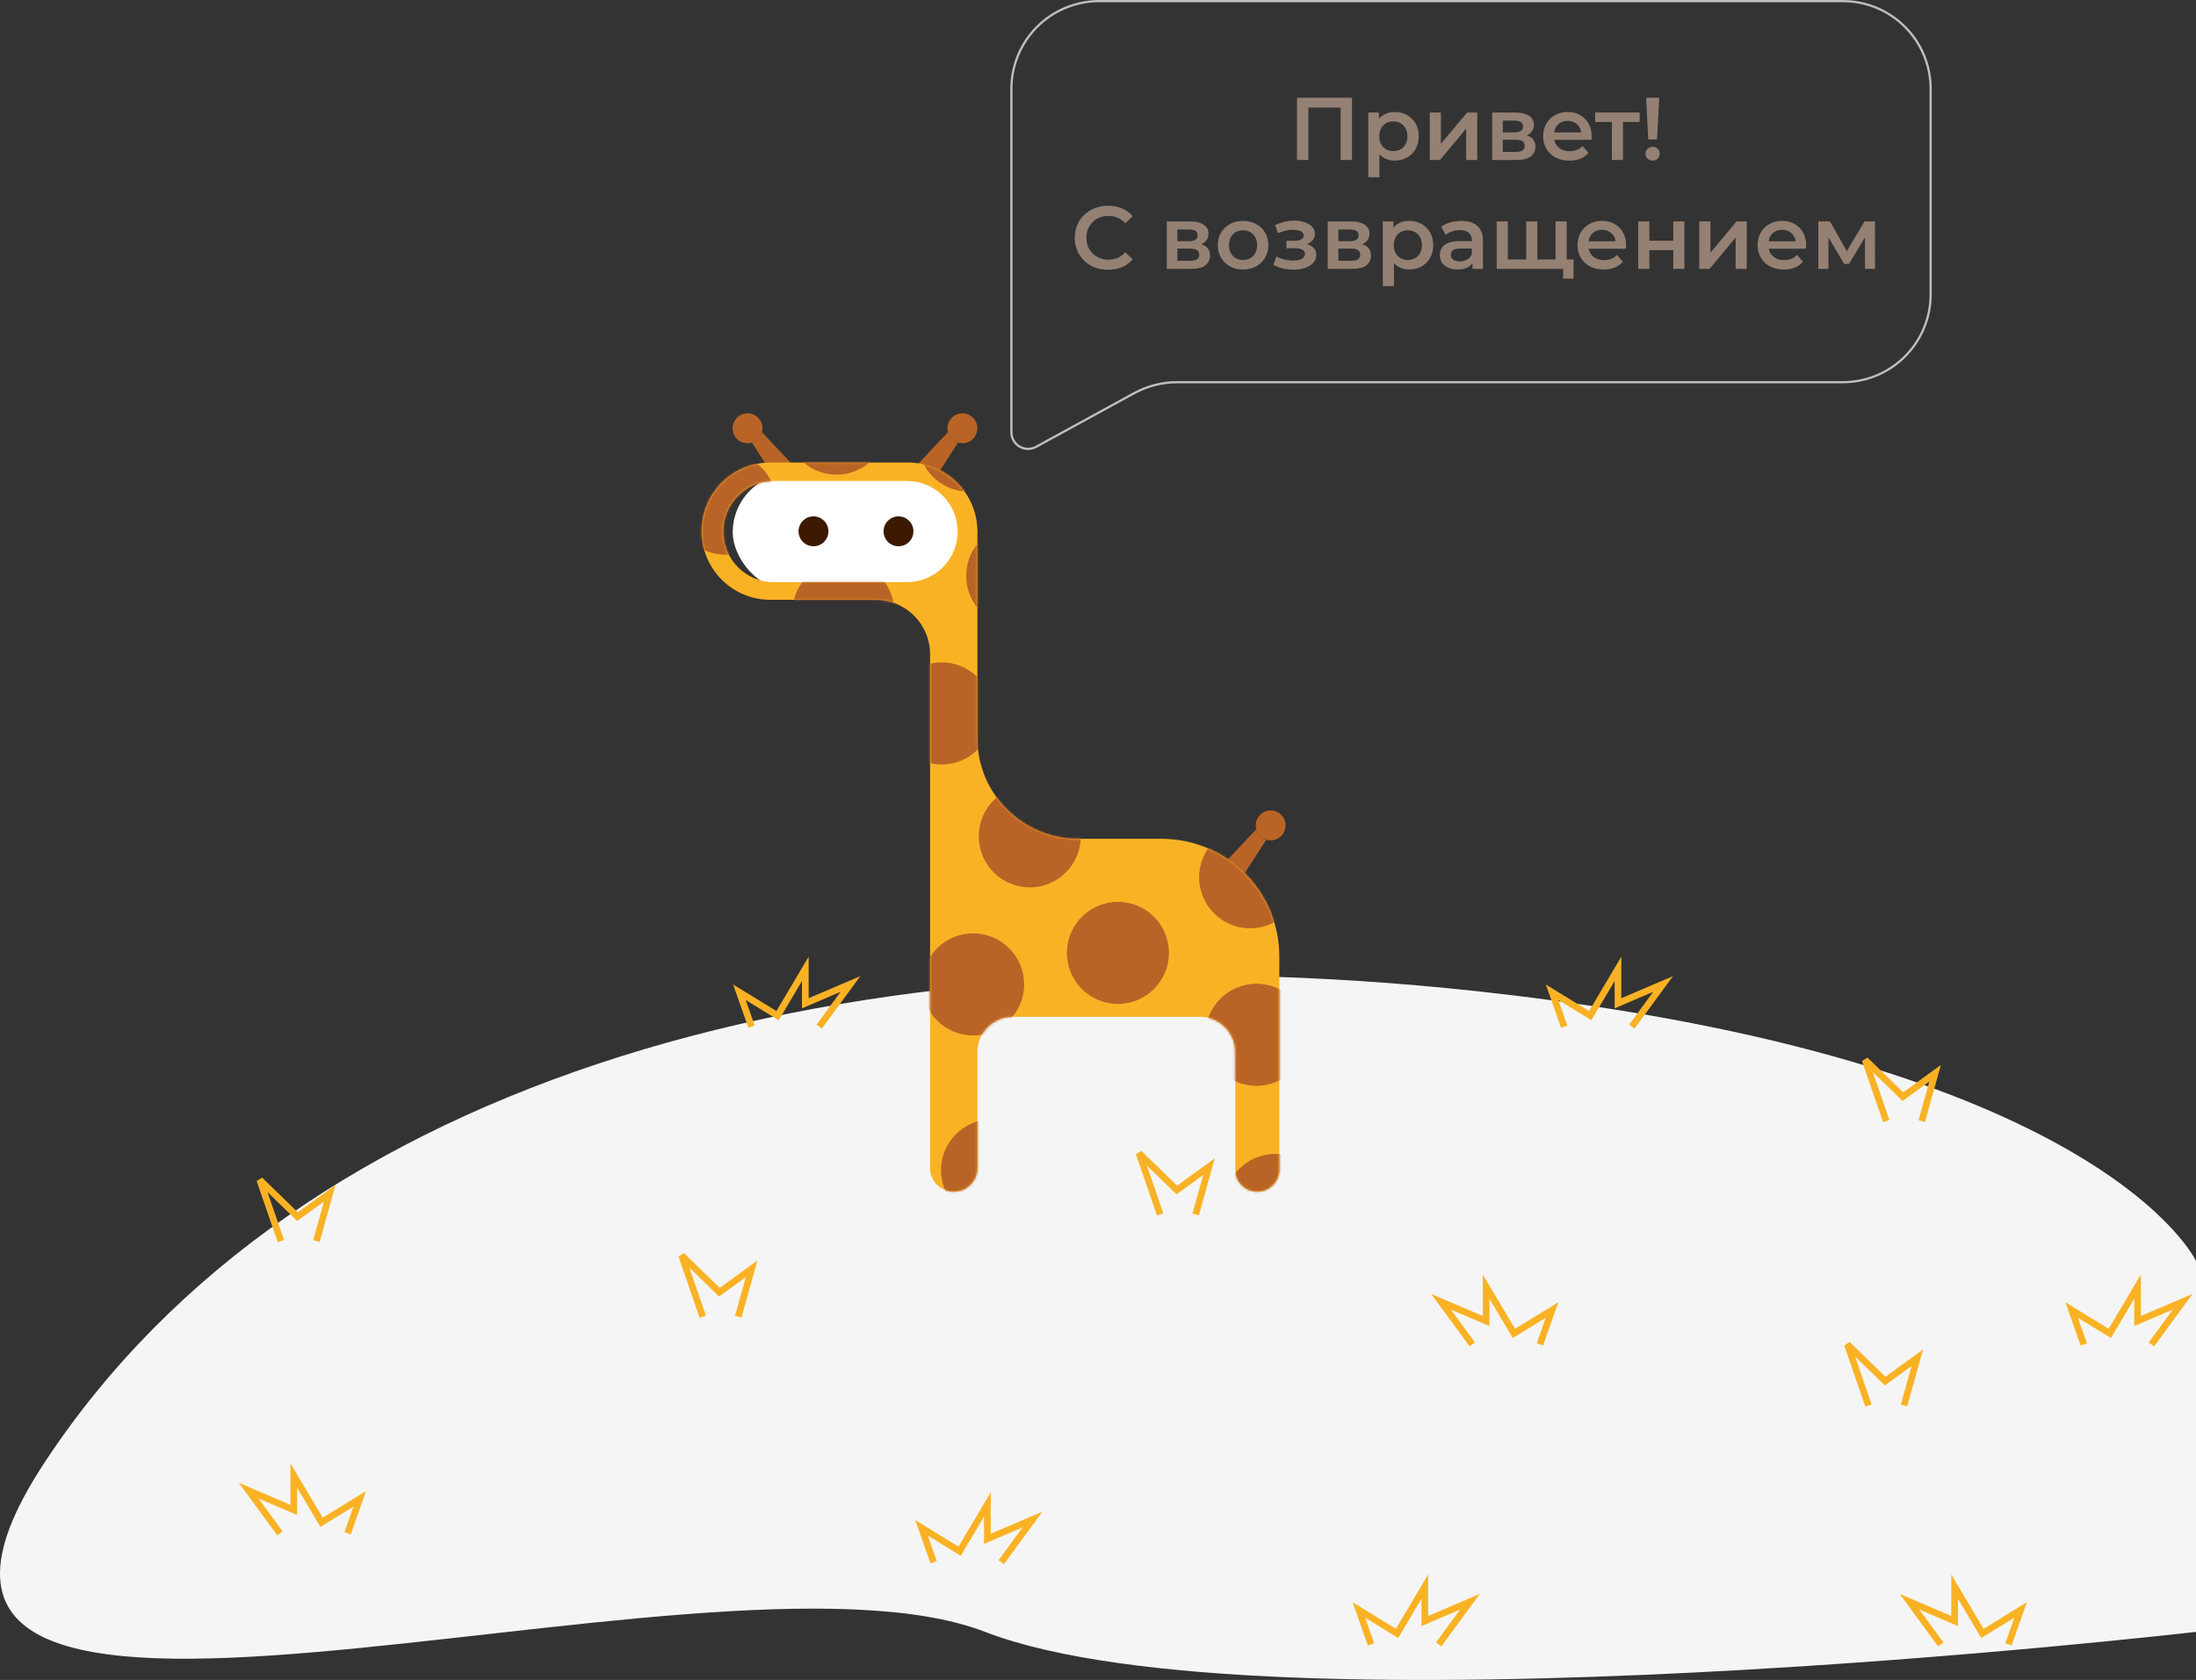 <svg width="988" height="756" viewBox="0 0 988 756" fill="none" xmlns="http://www.w3.org/2000/svg">
<rect x="0" y="0" width="988" height="756" fill="#333333" stroke="none"/>
<path d="M664.123 446.018C382.426 415.535 134.372 483.997 19.885 658.398C-94.602 832.799 317.148 685.654 443.184 734.355C569.22 783.056 988 734.355 988 734.355V567.449C988 567.449 945.821 476.501 664.123 446.018Z" fill="#F5F5F5"/>
<path d="M125.934 690L111.886 670.81L132.178 679.476V664L144.665 685.048L161.835 674.524L156.372 690" stroke="#FAB225" stroke-width="3"/>
<path d="M662.389 605L648.34 585.81L668.632 594.476V579L681.119 600.048L698.29 589.524L692.826 605" stroke="#FAB225" stroke-width="3"/>
<path d="M873.174 740L859.126 720.81L879.418 729.476V714L891.905 735.048L909.075 724.524L903.612 740" stroke="#FAB225" stroke-width="3"/>
<path d="M967.953 605L982.001 585.81L961.709 594.476V579L949.222 600.048L932.052 589.524L937.515 605" stroke="#FAB225" stroke-width="3"/>
<path d="M647.279 740L661.327 720.81L641.035 729.476V714L628.548 735.048L611.378 724.524L616.841 740" stroke="#FAB225" stroke-width="3"/>
<path d="M368.563 462L382.611 442.81L362.319 451.476V436L349.832 457.048L332.662 446.524L338.125 462" stroke="#FAB225" stroke-width="3"/>
<path d="M734.191 462L748.239 442.81L727.947 451.476V436L715.46 457.048L698.29 446.524L703.753 462" stroke="#FAB225" stroke-width="3"/>
<path d="M450.479 703L464.528 683.81L444.236 692.476V677L431.748 698.048L414.578 687.524L420.042 703" stroke="#FAB225" stroke-width="3"/>
<path d="M840.645 632.5L831.154 605L848.137 621.5L862.622 611L856.628 632.5" stroke="#FAB225" stroke-width="3"/>
<path d="M126.372 558.5L116.881 531L133.864 547.5L148.349 537L142.355 558.5" stroke="#FAB225" stroke-width="3"/>
<path d="M316.178 592.5L306.688 565L323.671 581.5L338.156 571L332.162 592.5" stroke="#FAB225" stroke-width="3"/>
<path d="M521.969 546.5L512.479 519L529.461 535.5L543.947 525L537.953 546.5" stroke="#FAB225" stroke-width="3"/>
<path d="M848.637 504.5L839.146 477L856.129 493.5L870.614 483L864.62 504.5" stroke="#FAB225" stroke-width="3"/>
<path d="M426.272 192.727C426.272 193.336 426.352 193.926 426.504 194.487C427.106 196.719 428.827 198.491 431.028 199.163C431.649 199.353 432.309 199.455 432.992 199.455C436.704 199.455 439.713 196.443 439.713 192.727C439.713 189.012 436.704 186 432.992 186C429.28 186 426.272 189.012 426.272 192.727Z" fill="#B96426"/>
<path d="M419.965 216.325H405.903L426.504 194.487C427.106 196.719 428.827 198.491 431.028 199.163L419.965 216.325Z" fill="#B96426"/>
<path d="M343.04 192.727C343.04 193.336 342.96 193.926 342.808 194.487C342.206 196.719 340.485 198.491 338.284 199.163C337.663 199.353 337.003 199.455 336.32 199.455C332.608 199.455 329.599 196.443 329.599 192.727C329.599 189.012 332.608 186 336.32 186C340.032 186 343.04 189.012 343.04 192.727Z" fill="#B96426"/>
<path d="M349.347 216.325H363.409L342.808 194.487C342.206 196.719 340.485 198.491 338.284 199.163L349.347 216.325Z" fill="#B96426"/>
<path d="M564.964 371.441C564.964 372.049 565.045 372.639 565.197 373.2C565.799 375.432 567.52 377.204 569.721 377.876C570.342 378.066 571.002 378.168 571.685 378.168C575.397 378.168 578.406 375.156 578.406 371.441C578.406 367.725 575.397 364.713 571.685 364.713C567.973 364.713 564.964 367.725 564.964 371.441Z" fill="#B96426"/>
<path d="M560.108 392.788C559.204 394.191 557.649 395.038 555.98 395.038C551.674 395.038 549.453 389.89 552.408 386.757L554.896 384.119L565.197 373.2C565.799 375.432 567.52 377.204 569.721 377.876L560.108 392.788Z" fill="#B96426"/>
<rect x="329.665" y="213" width="109.888" height="53" rx="26.5" fill="white"/>
<path fill-rule="evenodd" clip-rule="evenodd" d="M439.744 239.239C439.744 222.069 425.825 208.149 408.654 208.149H346.558C329.5 208.149 315.673 221.976 315.673 239.034C315.673 256.091 329.5 269.918 346.558 269.918H393.976C407.49 269.918 418.445 280.874 418.445 294.388V525.619C418.445 531.5 423.213 536.268 429.095 536.268C434.976 536.268 439.744 531.5 439.744 525.619V473.318C439.744 464.626 446.79 457.58 455.482 457.58H540.006C548.698 457.58 555.744 464.626 555.744 473.318V526.354C555.744 531.829 560.183 536.268 565.658 536.268C571.134 536.268 575.573 531.829 575.573 526.354V430.406C575.573 401.172 551.875 377.474 522.642 377.474H485.02C460.015 377.474 439.744 357.204 439.744 332.198V282.667V239.239ZM348.138 216.429H408.106C420.669 216.429 430.852 226.623 430.852 239.198C430.852 251.774 420.669 261.968 408.106 261.968H348.138C335.576 261.968 325.392 251.774 325.392 239.198C325.392 226.623 335.576 216.429 348.138 216.429Z" fill="#FAB225"/>
<mask id="mask0_85_8013" style="mask-type:alpha" maskUnits="userSpaceOnUse" x="315" y="208" width="261" height="329">
<path fill-rule="evenodd" clip-rule="evenodd" d="M439.744 239.239C439.744 222.069 425.825 208.149 408.654 208.149H346.558C329.5 208.149 315.673 221.976 315.673 239.034C315.673 256.091 329.5 269.918 346.558 269.918H393.976C407.49 269.918 418.445 280.874 418.445 294.388V525.619C418.445 531.5 423.213 536.268 429.095 536.268C434.976 536.268 439.744 531.5 439.744 525.619V473.318C439.744 464.626 446.79 457.58 455.482 457.58H540.006C548.698 457.58 555.744 464.626 555.744 473.318V526.354C555.744 531.829 560.183 536.268 565.658 536.268C571.134 536.268 575.573 531.829 575.573 526.354V430.406C575.573 401.172 551.875 377.474 522.642 377.474H485.02C460.015 377.474 439.744 357.204 439.744 332.198V282.667V239.239ZM348.138 216.429H408.106C420.669 216.429 430.852 226.623 430.852 239.198C430.852 251.774 420.669 261.968 408.106 261.968H348.138C335.576 261.968 325.392 251.774 325.392 239.198C325.392 226.623 335.576 216.429 348.138 216.429Z" fill="#FAB225"/>
</mask>
<g mask="url(#mask0_85_8013)">
<ellipse cx="22.953" cy="22.977" rx="22.953" ry="22.977" transform="matrix(-1 0 0 1 480.594 236.155)" fill="#B96426"/>
<ellipse cx="22.953" cy="22.977" rx="22.953" ry="22.977" transform="matrix(-1 0 0 1 588.237 442.693)" fill="#B96426"/>
<ellipse cx="22.953" cy="22.977" rx="22.953" ry="22.977" transform="matrix(-1 0 0 1 469.263 503.659)" fill="#B96426"/>
<ellipse cx="22.953" cy="22.977" rx="22.953" ry="22.977" transform="matrix(-1 0 0 1 596.736 519.254)" fill="#B96426"/>
<ellipse cx="22.953" cy="22.977" rx="22.953" ry="22.977" transform="matrix(-1 0 0 1 446.601 298.078)" fill="#B96426"/>
<ellipse cx="22.953" cy="22.977" rx="22.953" ry="22.977" transform="matrix(-1 0 0 1 486.259 353.372)" fill="#B96426"/>
<ellipse cx="22.953" cy="22.977" rx="22.953" ry="22.977" transform="matrix(-1 0 0 1 460.765 420.008)" fill="#B96426"/>
<ellipse cx="22.953" cy="22.977" rx="22.953" ry="22.977" transform="matrix(-1 0 0 1 525.917 405.831)" fill="#B96426"/>
<ellipse cx="22.953" cy="22.977" rx="22.953" ry="22.977" transform="matrix(-1 0 0 1 585.405 371.803)" fill="#B96426"/>
<ellipse cx="22.953" cy="22.977" rx="22.953" ry="22.977" transform="matrix(-1 0 0 1 402.428 252.508)" fill="#B96426"/>
<ellipse cx="22.953" cy="22.977" rx="22.953" ry="22.977" transform="matrix(-1 0 0 1 349.285 203.658)" fill="#B96426"/>
<ellipse cx="22.953" cy="22.977" rx="22.953" ry="22.977" transform="matrix(-1 0 0 1 458.881 175.299)" fill="#B96426"/>
<ellipse cx="22.953" cy="22.977" rx="22.953" ry="22.977" transform="matrix(-1 0 0 1 399.327 167.64)" fill="#B96426"/>
</g>
<path d="M410.97 239.095C410.97 239.703 410.889 240.293 410.738 240.854C410.135 243.086 408.414 244.858 406.214 245.53C405.592 245.72 404.933 245.822 404.249 245.822C400.538 245.822 397.529 242.81 397.529 239.095C397.529 235.379 400.538 232.367 404.249 232.367C407.961 232.367 410.97 235.379 410.97 239.095Z" fill="#3C1900"/>
<path d="M372.714 239.095C372.714 239.703 372.633 240.293 372.482 240.854C371.879 243.086 370.158 244.858 367.958 245.53C367.337 245.72 366.677 245.822 365.993 245.822C362.282 245.822 359.273 242.81 359.273 239.095C359.273 235.379 362.282 232.367 365.993 232.367C369.705 232.367 372.714 235.379 372.714 239.095Z" fill="#3C1900"/>
<path d="M455.038 40C455.038 18.185 472.722 0.5 494.538 0.5H829.115C850.93 0.5 868.615 18.185 868.615 40V132.488C868.615 154.303 850.93 171.988 829.115 171.988H529.668C522.873 171.988 516.188 173.697 510.228 176.959L466.138 201.083C461.14 203.818 455.038 200.201 455.038 194.503V40Z" stroke="#BFBFBF"/>
<path d="M583.519 72V44H608.279V72H603.159V47.12L604.359 48.4H587.439L588.639 47.12V72H583.519ZM627.454 72.28C625.721 72.28 624.134 71.88 622.694 71.08C621.281 70.28 620.147 69.08 619.294 67.48C618.467 65.853 618.054 63.8 618.054 61.32C618.054 58.813 618.454 56.76 619.254 55.16C620.081 53.56 621.201 52.373 622.614 51.6C624.027 50.8 625.641 50.4 627.454 50.4C629.561 50.4 631.414 50.853 633.014 51.76C634.641 52.667 635.921 53.933 636.854 55.56C637.814 57.187 638.294 59.107 638.294 61.32C638.294 63.533 637.814 65.467 636.854 67.12C635.921 68.747 634.641 70.013 633.014 70.92C631.414 71.827 629.561 72.28 627.454 72.28ZM615.614 79.76V50.64H620.374V55.68L620.214 61.36L620.614 67.04V79.76H615.614ZM626.894 68C628.094 68 629.161 67.733 630.094 67.2C631.054 66.667 631.814 65.893 632.374 64.88C632.934 63.867 633.214 62.68 633.214 61.32C633.214 59.933 632.934 58.747 632.374 57.76C631.814 56.747 631.054 55.973 630.094 55.44C629.161 54.907 628.094 54.64 626.894 54.64C625.694 54.64 624.614 54.907 623.654 55.44C622.694 55.973 621.934 56.747 621.374 57.76C620.814 58.747 620.534 59.933 620.534 61.32C620.534 62.68 620.814 63.867 621.374 64.88C621.934 65.893 622.694 66.667 623.654 67.2C624.614 67.733 625.694 68 626.894 68ZM643.27 72V50.64H648.27V64.72L660.07 50.64H664.63V72H659.63V57.92L647.87 72H643.27ZM671.356 72V50.64H681.796C684.383 50.64 686.409 51.12 687.876 52.08C689.369 53.04 690.116 54.4 690.116 56.16C690.116 57.893 689.423 59.253 688.036 60.24C686.649 61.2 684.809 61.68 682.516 61.68L683.116 60.44C685.703 60.44 687.623 60.92 688.876 61.88C690.156 62.813 690.796 64.187 690.796 66C690.796 67.893 690.089 69.373 688.676 70.44C687.263 71.48 685.116 72 682.236 72H671.356ZM676.116 68.36H681.836C683.196 68.36 684.223 68.147 684.916 67.72C685.609 67.267 685.956 66.587 685.956 65.68C685.956 64.72 685.636 64.013 684.996 63.56C684.356 63.107 683.356 62.88 681.996 62.88H676.116V68.36ZM676.116 59.56H681.356C682.636 59.56 683.596 59.333 684.236 58.88C684.903 58.4 685.236 57.733 685.236 56.88C685.236 56 684.903 55.347 684.236 54.92C683.596 54.493 682.636 54.28 681.356 54.28H676.116V59.56ZM706.082 72.28C703.708 72.28 701.628 71.813 699.842 70.88C698.082 69.92 696.708 68.613 695.722 66.96C694.762 65.307 694.282 63.427 694.282 61.32C694.282 59.187 694.748 57.307 695.682 55.68C696.642 54.027 697.948 52.733 699.602 51.8C701.282 50.867 703.188 50.4 705.322 50.4C707.402 50.4 709.255 50.853 710.882 51.76C712.508 52.667 713.788 53.947 714.722 55.6C715.655 57.253 716.122 59.2 716.122 61.44C716.122 61.653 716.108 61.893 716.082 62.16C716.082 62.427 716.068 62.68 716.042 62.92H698.242V59.6H713.402L711.442 60.64C711.468 59.413 711.215 58.333 710.682 57.4C710.148 56.467 709.415 55.733 708.482 55.2C707.575 54.667 706.522 54.4 705.322 54.4C704.095 54.4 703.015 54.667 702.082 55.2C701.175 55.733 700.455 56.48 699.922 57.44C699.415 58.373 699.162 59.48 699.162 60.76V61.56C699.162 62.84 699.455 63.973 700.042 64.96C700.628 65.947 701.455 66.707 702.522 67.24C703.588 67.773 704.815 68.04 706.202 68.04C707.402 68.04 708.482 67.853 709.442 67.48C710.402 67.107 711.255 66.52 712.002 65.72L714.682 68.8C713.722 69.92 712.508 70.787 711.042 71.4C709.602 71.987 707.948 72.28 706.082 72.28ZM725.21 72V53.68L726.37 54.88H717.69V50.64H737.69V54.88H729.05L730.21 53.68V72H725.21ZM741.557 62.72L740.597 44H746.517L745.517 62.72H741.557ZM743.557 72.28C742.624 72.28 741.85 71.973 741.237 71.36C740.624 70.747 740.317 70.013 740.317 69.16C740.317 68.307 740.624 67.587 741.237 67C741.85 66.387 742.624 66.08 743.557 66.08C744.49 66.08 745.25 66.387 745.837 67C746.424 67.587 746.717 68.307 746.717 69.16C746.717 70.013 746.424 70.747 745.837 71.36C745.25 71.973 744.49 72.28 743.557 72.28ZM498.507 121.4C496.374 121.4 494.387 121.053 492.547 120.36C490.734 119.64 489.147 118.64 487.787 117.36C486.454 116.053 485.414 114.52 484.667 112.76C483.92 111 483.547 109.08 483.547 107C483.547 104.92 483.92 103 484.667 101.24C485.414 99.48 486.467 97.96 487.827 96.68C489.187 95.373 490.774 94.373 492.587 93.68C494.4 92.96 496.387 92.6 498.547 92.6C500.84 92.6 502.934 93 504.827 93.8C506.72 94.573 508.32 95.733 509.627 97.28L506.267 100.44C505.254 99.347 504.12 98.533 502.867 98C501.614 97.44 500.254 97.16 498.787 97.16C497.32 97.16 495.974 97.4 494.747 97.88C493.547 98.36 492.494 99.04 491.587 99.92C490.707 100.8 490.014 101.84 489.507 103.04C489.027 104.24 488.787 105.56 488.787 107C488.787 108.44 489.027 109.76 489.507 110.96C490.014 112.16 490.707 113.2 491.587 114.08C492.494 114.96 493.547 115.64 494.747 116.12C495.974 116.6 497.32 116.84 498.787 116.84C500.254 116.84 501.614 116.573 502.867 116.04C504.12 115.48 505.254 114.64 506.267 113.52L509.627 116.72C508.32 118.24 506.72 119.4 504.827 120.2C502.934 121 500.827 121.4 498.507 121.4ZM524.95 121V99.64H535.39C537.977 99.64 540.003 100.12 541.47 101.08C542.963 102.04 543.71 103.4 543.71 105.16C543.71 106.893 543.017 108.253 541.63 109.24C540.243 110.2 538.403 110.68 536.11 110.68L536.71 109.44C539.297 109.44 541.217 109.92 542.47 110.88C543.75 111.813 544.39 113.187 544.39 115C544.39 116.893 543.683 118.373 542.27 119.44C540.857 120.48 538.71 121 535.83 121H524.95ZM529.71 117.36H535.43C536.79 117.36 537.817 117.147 538.51 116.72C539.203 116.267 539.55 115.587 539.55 114.68C539.55 113.72 539.23 113.013 538.59 112.56C537.95 112.107 536.95 111.88 535.59 111.88H529.71V117.36ZM529.71 108.56H534.95C536.23 108.56 537.19 108.333 537.83 107.88C538.497 107.4 538.83 106.733 538.83 105.88C538.83 105 538.497 104.347 537.83 103.92C537.19 103.493 536.23 103.28 534.95 103.28H529.71V108.56ZM559.235 121.28C557.049 121.28 555.102 120.813 553.395 119.88C551.689 118.92 550.342 117.613 549.355 115.96C548.369 114.307 547.875 112.427 547.875 110.32C547.875 108.187 548.369 106.307 549.355 104.68C550.342 103.027 551.689 101.733 553.395 100.8C555.102 99.867 557.049 99.4 559.235 99.4C561.449 99.4 563.409 99.867 565.115 100.8C566.849 101.733 568.195 103.013 569.155 104.64C570.142 106.267 570.635 108.16 570.635 110.32C570.635 112.427 570.142 114.307 569.155 115.96C568.195 117.613 566.849 118.92 565.115 119.88C563.409 120.813 561.449 121.28 559.235 121.28ZM559.235 117C560.462 117 561.555 116.733 562.515 116.2C563.475 115.667 564.222 114.893 564.755 113.88C565.315 112.867 565.595 111.68 565.595 110.32C565.595 108.933 565.315 107.747 564.755 106.76C564.222 105.747 563.475 104.973 562.515 104.44C561.555 103.907 560.475 103.64 559.275 103.64C558.049 103.64 556.955 103.907 555.995 104.44C555.062 104.973 554.315 105.747 553.755 106.76C553.195 107.747 552.915 108.933 552.915 110.32C552.915 111.68 553.195 112.867 553.755 113.88C554.315 114.893 555.062 115.667 555.995 116.2C556.955 116.733 558.035 117 559.235 117ZM582.022 121.36C580.396 121.36 578.782 121.173 577.182 120.8C575.609 120.4 574.182 119.84 572.902 119.12L574.302 115.4C575.342 115.987 576.516 116.44 577.822 116.76C579.129 117.08 580.436 117.24 581.742 117.24C582.862 117.24 583.822 117.133 584.622 116.92C585.422 116.68 586.036 116.333 586.462 115.88C586.916 115.427 587.142 114.907 587.142 114.32C587.142 113.467 586.769 112.827 586.022 112.4C585.302 111.947 584.262 111.72 582.902 111.72H578.782V108.36H582.502C583.356 108.36 584.076 108.267 584.662 108.08C585.276 107.893 585.742 107.613 586.062 107.24C586.382 106.867 586.542 106.427 586.542 105.92C586.542 105.413 586.342 104.973 585.942 104.6C585.569 104.2 585.022 103.907 584.302 103.72C583.582 103.507 582.716 103.4 581.702 103.4C580.636 103.4 579.529 103.533 578.382 103.8C577.262 104.067 576.116 104.453 574.942 104.96L573.662 101.28C575.022 100.667 576.342 100.2 577.622 99.88C578.929 99.533 580.222 99.347 581.502 99.32C583.449 99.24 585.182 99.44 586.702 99.92C588.222 100.4 589.422 101.093 590.302 102C591.182 102.907 591.622 103.973 591.622 105.2C591.622 106.213 591.302 107.133 590.662 107.96C590.049 108.76 589.196 109.387 588.102 109.84C587.036 110.293 585.809 110.52 584.422 110.52L584.582 109.44C586.956 109.44 588.822 109.92 590.182 110.88C591.542 111.813 592.222 113.093 592.222 114.72C592.222 116.027 591.782 117.187 590.902 118.2C590.022 119.187 588.809 119.96 587.262 120.52C585.742 121.08 583.996 121.36 582.022 121.36ZM597.372 121V99.64H607.812C610.398 99.64 612.425 100.12 613.892 101.08C615.385 102.04 616.132 103.4 616.132 105.16C616.132 106.893 615.438 108.253 614.052 109.24C612.665 110.2 610.825 110.68 608.532 110.68L609.132 109.44C611.718 109.44 613.638 109.92 614.892 110.88C616.172 111.813 616.812 113.187 616.812 115C616.812 116.893 616.105 118.373 614.692 119.44C613.278 120.48 611.132 121 608.252 121H597.372ZM602.132 117.36H607.852C609.212 117.36 610.238 117.147 610.932 116.72C611.625 116.267 611.972 115.587 611.972 114.68C611.972 113.72 611.652 113.013 611.012 112.56C610.372 112.107 609.372 111.88 608.012 111.88H602.132V117.36ZM602.132 108.56H607.372C608.652 108.56 609.612 108.333 610.252 107.88C610.918 107.4 611.252 106.733 611.252 105.88C611.252 105 610.918 104.347 610.252 103.92C609.612 103.493 608.652 103.28 607.372 103.28H602.132V108.56ZM633.977 121.28C632.244 121.28 630.657 120.88 629.217 120.08C627.804 119.28 626.671 118.08 625.817 116.48C624.991 114.853 624.577 112.8 624.577 110.32C624.577 107.813 624.977 105.76 625.777 104.16C626.604 102.56 627.724 101.373 629.137 100.6C630.551 99.8 632.164 99.4 633.977 99.4C636.084 99.4 637.937 99.853 639.537 100.76C641.164 101.667 642.444 102.933 643.377 104.56C644.337 106.187 644.817 108.107 644.817 110.32C644.817 112.533 644.337 114.467 643.377 116.12C642.444 117.747 641.164 119.013 639.537 119.92C637.937 120.827 636.084 121.28 633.977 121.28ZM622.137 128.76V99.64H626.897V104.68L626.737 110.36L627.137 116.04V128.76H622.137ZM633.417 117C634.617 117 635.684 116.733 636.617 116.2C637.577 115.667 638.337 114.893 638.897 113.88C639.457 112.867 639.737 111.68 639.737 110.32C639.737 108.933 639.457 107.747 638.897 106.76C638.337 105.747 637.577 104.973 636.617 104.44C635.684 103.907 634.617 103.64 633.417 103.64C632.217 103.64 631.137 103.907 630.177 104.44C629.217 104.973 628.457 105.747 627.897 106.76C627.337 107.747 627.057 108.933 627.057 110.32C627.057 111.68 627.337 112.867 627.897 113.88C628.457 114.893 629.217 115.667 630.177 116.2C631.137 116.733 632.217 117 633.417 117ZM662.48 121V116.68L662.2 115.76V108.2C662.2 106.733 661.76 105.6 660.88 104.8C660 103.973 658.667 103.56 656.88 103.56C655.68 103.56 654.493 103.747 653.32 104.12C652.173 104.493 651.2 105.013 650.4 105.68L648.44 102.04C649.587 101.16 650.947 100.507 652.52 100.08C654.12 99.627 655.773 99.4 657.48 99.4C660.573 99.4 662.96 100.147 664.64 101.64C666.347 103.107 667.2 105.387 667.2 108.48V121H662.48ZM655.76 121.28C654.16 121.28 652.76 121.013 651.56 120.48C650.36 119.92 649.427 119.16 648.76 118.2C648.12 117.213 647.8 116.107 647.8 114.88C647.8 113.68 648.08 112.6 648.64 111.64C649.227 110.68 650.173 109.92 651.48 109.36C652.787 108.8 654.52 108.52 656.68 108.52H662.88V111.84H657.04C655.333 111.84 654.187 112.12 653.6 112.68C653.013 113.213 652.72 113.88 652.72 114.68C652.72 115.587 653.08 116.307 653.8 116.84C654.52 117.373 655.52 117.64 656.8 117.64C658.027 117.64 659.12 117.36 660.08 116.8C661.067 116.24 661.773 115.413 662.2 114.32L663.04 117.32C662.56 118.573 661.693 119.547 660.44 120.24C659.213 120.933 657.653 121.28 655.76 121.28ZM687.747 116.76L686.667 117.96V99.64H691.667V117.96L690.467 116.76H701.027L699.867 117.96V99.64H704.867V121H673.387V99.64H678.387V117.96L677.227 116.76H687.747ZM703.267 125.4V119.76L704.427 121H699.707V116.76H707.947V125.4H703.267ZM721.55 121.28C719.177 121.28 717.097 120.813 715.31 119.88C713.55 118.92 712.177 117.613 711.19 115.96C710.23 114.307 709.75 112.427 709.75 110.32C709.75 108.187 710.217 106.307 711.15 104.68C712.11 103.027 713.417 101.733 715.07 100.8C716.75 99.867 718.657 99.4 720.79 99.4C722.87 99.4 724.724 99.853 726.35 100.76C727.977 101.667 729.257 102.947 730.19 104.6C731.124 106.253 731.59 108.2 731.59 110.44C731.59 110.653 731.577 110.893 731.55 111.16C731.55 111.427 731.537 111.68 731.51 111.92H713.71V108.6H728.87L726.91 109.64C726.937 108.413 726.684 107.333 726.15 106.4C725.617 105.467 724.884 104.733 723.95 104.2C723.044 103.667 721.99 103.4 720.79 103.4C719.564 103.4 718.484 103.667 717.55 104.2C716.644 104.733 715.924 105.48 715.39 106.44C714.884 107.373 714.63 108.48 714.63 109.76V110.56C714.63 111.84 714.924 112.973 715.51 113.96C716.097 114.947 716.924 115.707 717.99 116.24C719.057 116.773 720.284 117.04 721.67 117.04C722.87 117.04 723.95 116.853 724.91 116.48C725.87 116.107 726.724 115.52 727.47 114.72L730.15 117.8C729.19 118.92 727.977 119.787 726.51 120.4C725.07 120.987 723.417 121.28 721.55 121.28ZM737.059 121V99.64H742.059V108.32H752.819V99.64H757.819V121H752.819V112.56H742.059V121H737.059ZM764.52 121V99.64H769.52V113.72L781.32 99.64H785.88V121H780.88V106.92L769.12 121H764.52ZM802.566 121.28C800.193 121.28 798.113 120.813 796.326 119.88C794.566 118.92 793.193 117.613 792.206 115.96C791.246 114.307 790.766 112.427 790.766 110.32C790.766 108.187 791.233 106.307 792.166 104.68C793.126 103.027 794.433 101.733 796.086 100.8C797.766 99.867 799.673 99.4 801.806 99.4C803.886 99.4 805.739 99.853 807.366 100.76C808.993 101.667 810.273 102.947 811.206 104.6C812.139 106.253 812.606 108.2 812.606 110.44C812.606 110.653 812.593 110.893 812.566 111.16C812.566 111.427 812.553 111.68 812.526 111.92H794.726V108.6H809.886L807.926 109.64C807.953 108.413 807.699 107.333 807.166 106.4C806.633 105.467 805.899 104.733 804.966 104.2C804.059 103.667 803.006 103.4 801.806 103.4C800.579 103.4 799.499 103.667 798.566 104.2C797.659 104.733 796.939 105.48 796.406 106.44C795.899 107.373 795.646 108.48 795.646 109.76V110.56C795.646 111.84 795.939 112.973 796.526 113.96C797.113 114.947 797.939 115.707 799.006 116.24C800.073 116.773 801.299 117.04 802.686 117.04C803.886 117.04 804.966 116.853 805.926 116.48C806.886 116.107 807.739 115.52 808.486 114.72L811.166 117.8C810.206 118.92 808.993 119.787 807.526 120.4C806.086 120.987 804.433 121.28 802.566 121.28ZM818.075 121V99.64H823.315L831.915 114.8H829.835L838.875 99.64H843.555L843.595 121H839.075V105L839.875 105.52L831.875 118.76H829.715L821.675 105.16L822.635 104.92V121H818.075Z" fill="#948173"/>
</svg>
